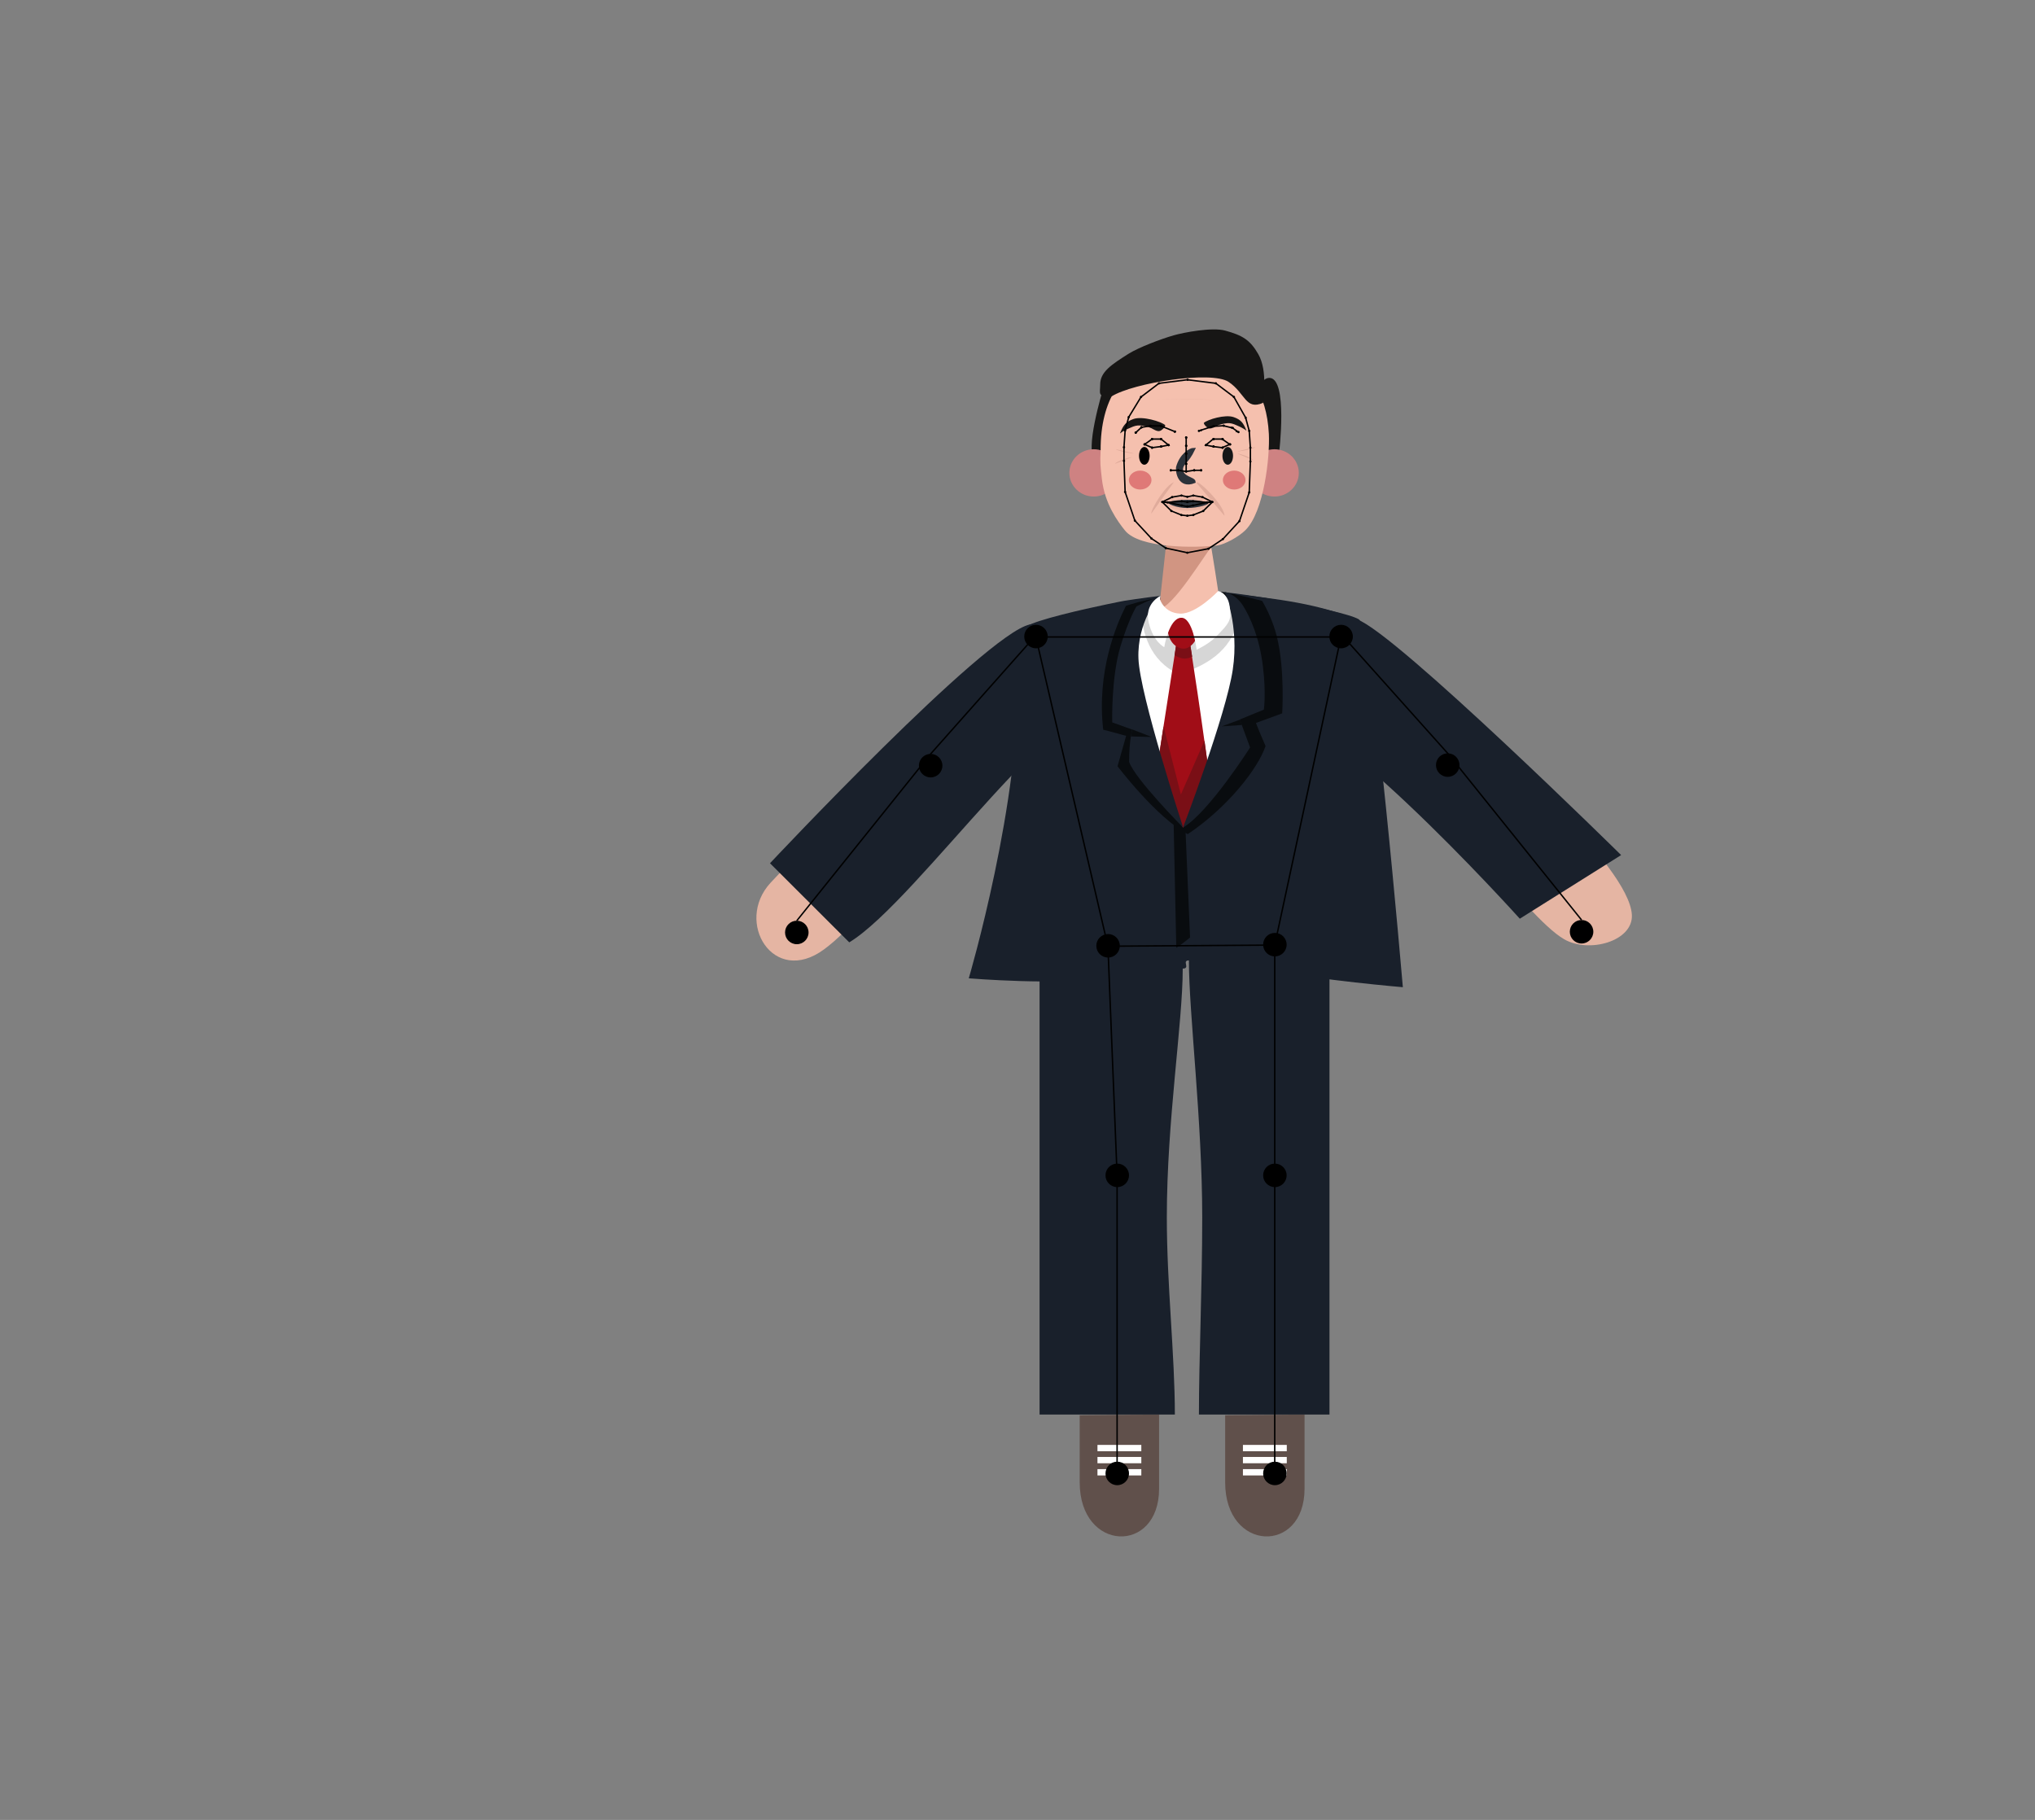 <?xml version="1.0" encoding="utf-8"?>
<!-- Generator: Adobe Adobe Illustrator 24.2.0, SVG Export Plug-In . SVG Version: 6.00 Build 0)  -->
<svg version="1.1" id="레이어_1" xmlns="http://www.w3.org/2000/svg" xmlns:xlink="http://www.w3.org/1999/xlink" x="0px"
	 y="0px" width="1420px" height="1270px" viewBox="0 0 1420 1270" style="enable-background:new 0 0 1420 1270;"
	 xml:space="preserve">
<rect x="0" y="0" width="1420" height="1270" fill="#808080" stroke="none"/>
<style type="text/css">
	.st0{fill:#60504B;}
	.st1{fill:#FFFFFF;}
	.st2{fill:#19202B;}
	.st3{fill:#171615;}
	.st4{fill:#E5B5A3;}
	.st5{fill:#090C0F;}
	.st6{fill:#D6D6D6;}
	.st7{fill:#F5C0AE;}
	.st8{fill:#D19582;}
	.st9{fill:#A10D17;}
	.st10{fill:#7A0F16;}
	.st11{fill:#CE8282;}
	.st12{fill:#E0AB9B;}
	.st13{fill:#151617;}
	.st14{fill:#DF7977;}
	.st15{fill:#2C323A;stroke:#2C323A;stroke-width:2;stroke-miterlimit:10;}
	.st16{fill:#2C323A;stroke:#EBB5A4;stroke-width:2;stroke-miterlimit:10;}
	.st17{fill:none;stroke:#000000;stroke-miterlimit:10;}
</style>
<g id="illustration">
	<path class="st0" d="M854.9,987.6v46.8c0,48.8,55.4,50.3,55.4,4.5v-51.8L854.9,987.6z"/>
	<path class="st0" d="M753.4,987.6v46.8c0,48.8,55.4,50.3,55.4,4.5v-51.8L753.4,987.6z"/>
	<rect x="867.3" y="1008.3" class="st1" width="30.6" height="4.4"/>
	<rect x="867.3" y="1016.7" class="st1" width="30.6" height="4.4"/>
	<rect x="867.3" y="1025.2" class="st1" width="30.6" height="4.4"/>
	<rect x="765.8" y="1008.3" class="st1" width="30.6" height="4.4"/>
	<rect x="765.8" y="1016.7" class="st1" width="30.6" height="4.4"/>
	<rect x="765.8" y="1025.2" class="st1" width="30.6" height="4.4"/>
	<path class="st2" d="M725.4,645.1c0,59.1,0,132.6,0,203.2c0,49.7,0,98,0,138.8c54.2,0,55.2,0,94.4,0c0-41.7-5.6-90.3-5.6-137.6
		c0-67.6,11.1-135.5,11.1-173.6c5.6,0-0.9-5.7,4.3-5.7c0,36.8,9.3,111.8,9.3,179.3c0,48.9-2.3,98.3-2.3,137.6c43.1,0,36.4,0,91.1,0
		c0-38.3,0-86.8,0-137.6c0-70.8,0-146.1,0-204.4H725.4L725.4,645.1z"/>
	<path class="st3" d="M769.6,271.9c0,0-13.4,44-5.2,48.4c8.1,4.4,9.5,0,9.5,0l11.1-44.7L769.6,271.9z"/>
	<path class="st3" d="M892.5,316.5c0,0,6.5-53.1-6.9-52.8C872.2,264,867.5,319.1,892.5,316.5z"/>
	<path class="st4" d="M628.7,523.3c0,0-69.3,69.2-91,92.7c-25.4,27.5,2.1,72.5,37.3,46.5c36.6-26.9,82.5-104.2,82.5-104.2
		L628.7,523.3z"/>
	<path class="st2" d="M718.5,435.8c-31.3,6.8-181.2,166.6-181.2,166.6l55.3,55.2c48-29,154.6-187.1,187.1-163.3l16.8-75.6"/>
	<path class="st4" d="M1002.4,551c0,0,61.4,88.3,89,104.4c17.4,10.1,48.3,1.4,47.3-17c-1.8-34.8-100.5-119.4-100.5-119.4L1002.4,551
		z"/>
	<path class="st2" d="M847.1,413l31,81.3c33.4-19,182.4,146.8,182.4,146.8l70.7-44.4c0,0-156.6-154.4-184.2-164.5
		C918.2,421.6,898.8,418.4,847.1,413z"/>
	<path class="st2" d="M978.9,688.9c0,0-57.8-4.9-93.2-12c-35.4-7.1-55.2-22.7-55.2-22.7l0,0c-0.2,0.2-4.2,3.6-9.5,7.2
		c-3.1,2.1-6.7,4.3-10.3,6c-8.6,4-20.9,9.7-43.1,14.7c-26.4,5.9-91.6,0.6-91.6,0.6s36.7-124.1,34.3-215c-0.6-20.9,0.2-26.5,6.3-30.7
		c6.4-4.4,39.9-12,55.8-15.3c7-1.5,11.9-2.4,11.9-2.4s49.6-8,70.5-6c7.9,0.8,21.9,2.8,36.7,5.4c24.3,4.2,50.8,9.9,56.7,13.5
		C957.5,438,978.9,688.9,978.9,688.9z"/>
	<path class="st5" d="M830.4,654.2L830.4,654.2c-0.2,0.2-4.2,3.6-9.6,7.2l-2.4-112.6l7.9,8.4L830.4,654.2z"/>
	<path class="st5" d="M894.7,497.8l-18.3,6.7c0,0,1,3.1,6.7,16.1c-5.3,15.7-26.3,42.7-54.3,61.5c-21.7-11.4-49-47.4-49-47.4l6-21.2
		c0,0-7-2-16-4.3c-4.6-40.7,9.1-73.1,15.9-86.5c5.6-1.7,9.5-2.8,9.5-2.8s39.6-9.4,56.2-7c6.3,0.9,17.5,3.3,29.3,6.4
		c3.7,6.3,7.6,14.6,10.2,24.6C896.7,466.8,894.7,497.8,894.7,497.8z"/>
	<path class="st1" d="M865.4,427.9c-3.4-5.4-6.5-9.1-6.5-9.1L806,419l-4.7,1.6c-2.6,3-5,6.1-6.6,10.1c-2.2,5.4-3.6,11.2-4.6,17
		c-1,6-1.4,12.2-1.3,18.3c0.2,3.2,0.5,6.4,1.1,9.3c3.6,20.6,14,60.3,34.4,99.7c20-23.5,45.8-112.5,48.2-132.4
		C870.9,437.5,868.1,432.1,865.4,427.9z"/>
	<path class="st6" d="M858.9,418.7L806,419l-4.7,1.6c-1.7,2-3.4,4.1-4.8,6.4c0.6,13.6,5.2,33.9,26.1,43.5
		c24-7.4,37.7-19.6,42.3-40.3c0.2-0.8,0.3-1.6,0.5-2.4C862.1,422.5,858.9,418.7,858.9,418.7z"/>
	<path class="st7" d="M811.7,420.9c-2.8,3.7-2.2,8.9,1.3,11.9c11,9.2,40.4,8.9,38.3-10.9c-1.1-9.9-6.6-43.1-6.6-43.1
		c-0.1-0.6,0.3-0.3,0,0.2C836,390.8,818.4,412.2,811.7,420.9z"/>
	<path class="st8" d="M847.1,379l-1.7-25l-29.3,4l-7.3,66.9C818.5,423.8,839.6,388.7,847.1,379z"/>
	<path class="st9" d="M844.3,546.1c-6.1,11.7-13.4,25-18.7,31.4c-5.1-6.2-14.1-23.9-19.2-34.2c1.8-12.4,3.7-24.9,5.5-36.5
		c3.1-20,5.9-37.9,7.7-49.5c1-6.6,1.8-11.3,2-13.3c3.3-2.9,8.3,2,8.3,2s0.7,4.6,1.9,12.3c2,12.9,5.3,34.7,8.6,58.6
		C841.8,526.3,843.1,536.2,844.3,546.1z"/>
	<path class="st10" d="M844.3,546.1c-6.1,11.7-13.4,25-18.7,31.4c-5.1-6.2-14.1-23.9-19.2-34.2c1.8-12.4,3.7-24.9,5.5-36.5
		l12.1,47.6l16.5-37.6C841.8,526.3,843.1,536.2,844.3,546.1z"/>
	<path class="st10" d="M831.9,458.2c-2,1-4.2,1.6-6.4,1.3c-2.2-0.3-4.2-1.2-5.9-2.3c1-6.6,1.8-11.3,2-13.3c3.3-2.9,8.3,2,8.3,2
		S830.7,450.5,831.9,458.2z"/>
	<path class="st9" d="M814.9,439.6c0,5.7,3.8,11.8,9.5,12.9c5.7,1.2,10.3-4.9,12-10.8c1.7-5.9-3.8-12.3-9.5-12.5
		C821.3,429.1,814.9,434,814.9,439.6z"/>
	<path class="st2" d="M881.9,495.2l-16.8,6.9l1.4,3.8l5.8,15.7c0,0-28.8,45.3-46.8,55.9c0,0,30-78.7,34.7-110.1
		c4.7-31.3-5.7-54.4-5.7-54.4s7.3,1.2,12.7,9.4c5.3,8.2,11.7,23.1,14,42.3C883.6,483.9,881.9,495.2,881.9,495.2z"/>
	<polygon class="st5" points="866.6,505.9 852.4,506.9 865.2,502.2 	"/>
	<path class="st2" d="M825.6,577.5c-0.5-0.5-33.5-33.8-37.7-45.8c-0.1-7.5,0.6-13.7,1.2-17.7c0.5-3.1,0.9-4.9,0.9-4.9l-13.9-5
		c0,0-0.8-31.1,5.7-52.9c5.8-19.3,11.2-28,11.2-28s9.8-5.1,15.2-6.3c0,0-14.8,17.2-13.8,42.7C795.3,484.9,825.3,576.5,825.6,577.5z"
		/>
	<path class="st5" d="M803.7,514.3l-14.6-0.4c0.5-3.1,0.9-4.9,0.9-4.9L803.7,514.3z"/>
	<path class="st1" d="M809.8,415.8l-0.4,2.4c0,0,2.8,9.6,14.1,10c11.3,0.4,26.6-15.8,26.6-15.8s6.6,1.2,7.9,10.6
		c1.2,9.4,1,10.8-9.9,21.7c-4.9,4.9-13.1,8.7-13.1,8.7s-2.7-23-11-22.3c-8.4,0.6-11.6,20.5-11.6,20.5s-7.6-3.6-10.8-17
		C798.2,421.1,809.8,415.8,809.8,415.8z"/>
	<ellipse class="st11" cx="763.2" cy="330" rx="17" ry="16.5"/>
	<ellipse class="st11" cx="889.3" cy="330" rx="17" ry="16.5"/>
	<path class="st7" d="M768,314.3c-0.5,8.8-0.1,11.4,0.9,20.1c2,17.3,11.1,29.6,16.1,35.8c10.1,12.6,49.3,12.2,64.6,10.4
		c4.7-0.6,14.6-5.8,19.5-10.7c13-13,17.1-51.3,16.3-67.1c-3-58.5-52.1-57.6-52.1-57.6S767.7,240.3,768,314.3z"/>
	<path class="st12" d="M819.1,336.5c-5.9,2.2-15.8,18.4-15.8,22"/>
	<path class="st12" d="M854.4,359.9c0-7.6-19.5-26.4-19.5-22.9"/>
	<path class="st12" d="M874.3,321.1c0-1.5-10.5-5.1-10.5-4.4"/>
	<path class="st12" d="M778.2,323.6c0-1.5,11.3-5.1,11.3-4.4"/>
	<path class="st12" d="M875.9,312c0,1-12.1,3.4-12.1,2.9"/>
	<path class="st12" d="M848.5,279c0-0.2-43.7-0.6-43.7-0.5"/>
	<path class="st12" d="M778.8,313.5c0,1,12.3,3.4,12.3,2.9"/>
	<path class="st3" d="M881.4,281.1c0.5-4.5,0.7-9,0.8-13.5c0.1-6.7-0.8-14.6-4.2-20.5c-5.7-9.9-11-13.1-23.1-16.4
		c-9.1-2.5-28.9,1.3-35.9,3.3c-9.1,2.6-24.5,8.5-31.4,12.8c-12.2,7.7-19.9,12.8-19.9,21.5c0,6.2-2.2,8.8,7.8,8.4
		c15.4-9.7,70.1-18.1,81.8-10.2C869.1,274.4,869,286.5,881.4,281.1z"/>
	<g>
		<path class="st3" d="M869.8,300.6c-2.2-5.7-4.1-7.8-8.9-9.5c-5.9-2.1-18.2,1.6-20.9,4c0.1,1.4,2.3,3.4,3.5,3.8
			c1.8,0.6,4.5-1.3,5.7-1.8c2.2-1,4.9-1.6,7.1-1.8s4.2,0.4,6.4,1.4C865,297.7,867.6,298.8,869.8,300.6z"/>
		<circle id="leftBrow1_1_" cx="859.3" cy="298.4" r="0.7"/>
		<circle id="leftBrow4_1_" cx="838.1" cy="300.3" r="0.7"/>
		<circle id="leftBrow3_1_" cx="847.1" cy="297.4" r="0.7"/>
		<circle id="leftBrow0_1_" cx="862.9" cy="301" r="0.7"/>
		<circle id="leftBrow2_1_" cx="853.7" cy="297" r="0.7"/>
	</g>
	<g>
		<path class="st3" d="M781.5,302.5c2.4-6.1,4.4-8.3,9.4-10.1c6.2-2.2,19.3,1.7,22.2,4.3c-0.1,1.5-2.4,3.6-3.7,4
			c-1.9,0.7-4.8-1.3-6-1.9c-2.4-1.1-5.2-1.7-7.6-1.9c-2.4-0.2-4.5,0.4-6.8,1.5C786.6,299.4,783.8,300.6,781.5,302.5z"/>
		<circle id="rightBrow1_1_" cx="796.5" cy="298.2" r="0.8"/>
		<circle id="rightBrow4_1_" cx="819.8" cy="301.2" r="0.8"/>
		<circle id="rightBrow3_1_" cx="810" cy="297.2" r="0.8"/>
		<circle id="rightBrow0_1_" cx="792.5" cy="301.9" r="0.8"/>
		<circle id="rightBrow2_1_" cx="802.7" cy="297.2" r="0.8"/>
	</g>
	<g>
		<ellipse id = "LEyeOpen" class="st13" cx="856.7" cy="318.1" rx="3.7" ry="6.2"/>
		<ellipse class="st14" cx="861.2" cy="335" rx="7.9" ry="6.6"/>
		<circle id="leftEye0_1_" cx="858.3" cy="310.1" r="0.8"/>
		<circle id="leftEye1_1_" cx="853.1" cy="306.4" r="0.8"/>
		<circle id="leftEye5_1_" cx="853.1" cy="312.4" r="0.8"/>
		<circle id="leftEye2_1_" cx="846.8" cy="306.4" r="0.8"/>
		<circle id="leftEye3_1_" cx="841.6" cy="310.6" r="0.8"/>
		<circle id="leftEye4_1_" cx="846.8" cy="311.6" r="0.8"/>
	</g>
	<g>
		<ellipse class="st14" cx="795.6" cy="335" rx="7.9" ry="6.6"/>
		<ellipse id = "REyeOpen" cx="798.5" cy="318.1" rx="3.7" ry="6.2"/>
		<circle id="rightEye0_1_" cx="798.7" cy="310.1" r="0.8"/>
		<circle id="rightEye1_1_" cx="803.9" cy="306.4" r="0.8"/>
		<circle id="rightEye5_1_" cx="803.9" cy="312.4" r="0.8"/>
		<circle id="rightEye2_1_" cx="810.2" cy="306.4" r="0.8"/>
		<circle id="rightEye3_1_" cx="815.4" cy="310.6" r="0.8"/>
		<circle id="rightEye4_1_" cx="810.2" cy="311.6" r="0.8"/>
	</g>
	<g>
		<path class="st15" d="M832.9,313.5c-2.3,0-9,3.9-11.3,12.7c-0.4,2.9,1.2,14.1,11.7,10c-0.2-2.5-9.2-2.7-8.8-9.1
			C825,322.8,828.5,322.8,832.9,313.5z"/>
		<circle id="nose1_1_" cx="827.7" cy="311.1" r="0.8"/>
		<circle id="nose0_1_" cx="827.7" cy="305.3" r="0.8"/>
		<circle id="nose3_1_" cx="827.7" cy="323.7" r="0.8"/>
		<circle id="rightNose0_1_" cx="817" cy="328.2" r="0.8"/>
		<circle id="rightNose1_1_" cx="822.2" cy="328.2" r="0.8"/>
		<circle id="nose2_1_" cx="827.7" cy="316.6" r="0.8"/>
		<circle id="nose4_1_" cx="827.7" cy="329" r="0.8"/>
		<circle id="leftNose0_1_" cx="838.1" cy="328.2" r="0.8"/>
		<circle id="leftNose1_1_" cx="833.3" cy="328.2" r="0.8"/>
	</g>
	<g>
		<path id="rightMiddleLip_2_" d="M814.8,349.6c0.4,0,0.8,0.4,0.8,0.8c0,0.4-0.4,0.8-0.8,0.8s-0.8-0.4-0.8-0.8
			C814,350,814.4,349.6,814.8,349.6z"/>
		<circle id="upperLipBottomMid_1_" cx="828.5" cy="350.1" r="0.8"/>
		<circle id="rightUpperLipBottom1_1_" cx="824.6" cy="349.6" r="0.8"/>
		<path id="leftMiddleLip_2_" d="M842.2,349.6c0.4,0,0.8,0.4,0.8,0.8c0,0.4-0.4,0.8-0.8,0.8s-0.8-0.4-0.8-0.8
			C841.4,350,841.8,349.6,842.2,349.6z"/>
		<circle id="leftUpperLipBottom1_1_" cx="832.4" cy="349.6" r="0.8"/>
		<circle id="lowerLipTopMid_2_" cx="828.5" cy="353.1" r="0.8"/>
		<circle id="rightLowerLipTop0_2_" cx="824.6" cy="352.4" r="0.8"/>
		<circle id="leftLowerLipTop0_2_" cx="832.4" cy="352.4" r="0.8"/>
		<path class="st16" d="M814,350.4c0.9-1.9,9.1-2.6,14.5-2.6c5.4,0,14.8,1.1,15.8,3.1c1,2.1-8.2,4.6-15.8,4.6
			C820.8,355.5,813,352.4,814,350.4z"/>
	</g>
</g>
<g id="skeleton_2_">
	<polygon class="st17" points="722.8,444.5 773.1,660.3 889.5,659.5 935.7,444.5 	"/>
	<polyline class="st17" points="721.8,444.5 649.4,526.1 556,642.5 	"/>
	<polyline class="st17" points="937.2,444.1 1010.2,525.7 1103.6,642 	"/>
	<polyline class="st17" points="773.1,660.3 779.5,820.5 779.5,1028.5 	"/>
	<polyline class="st17" points="889.5,659.5 889.5,820.5 889.5,1028.5 	"/>
	<polyline class="st17" points="828.5,265 808.7,267.5 796.2,277 787.6,291.1 785.1,300.4 784.3,312.1 784.3,321.6 785.1,343.3 
		791.9,363.3 803.5,375.8 813.5,382.5 828.5,385.7 843.3,382.9 853.3,376.2 864.9,363.6 871.7,343.6 872.5,322 872.5,312.4 
		871.7,300.7 869.2,291.5 861,277 848.4,267.5 828.5,265 	"/>
	<polyline class="st17" points="792.5,301.9 796.5,298.2 802.7,297.2 810,297.2 819.8,301.2 	"/>
	<polygon class="st17" points="798.7,310.1 803.9,306.4 810.2,306.4 815.4,310.6 810.2,311.6 803.9,312.4 	"/>
	<polyline class="st17" points="817,328.2 822.2,328.2 827.7,329 827.7,323.7 827.7,316.6 827.7,311.1 827.7,305.3 	"/>
	<polyline class="st17" points="864,301.5 860,298.6 853.7,297.1 846.4,297.5 836.4,300.7 	"/>
	<polygon class="st17" points="858.1,310.1 852.8,306.4 846.5,306.4 841.4,310.6 846.5,311.6 852.8,312.4 	"/>
	<polyline class="st17" points="838.1,328.2 833.1,328.2 827.7,329 	"/>
	<polygon class="st17" points="811,350.3 817.9,346.9 824.4,345.8 828.5,346.7 832.7,345.8 839.1,346.9 846,350.3 839.6,356.6 
		832.5,359.4 828.5,359.9 824.4,359.4 817.4,356.6 	"/>
	<polyline class="st17" points="811,350.3 814.6,350.6 824.6,349.8 828.5,350.3 832.5,349.8 842.4,350.6 846,350.3 	"/>
	<polyline class="st17" points="811,350.3 814.6,350.6 824.6,352.7 828.5,353.5 832.5,352.7 842.4,350.6 846,350.3 	"/>
	<circle id="rightShoulder_1_" cx="722.9" cy="444.2" r="8.2"/>
	<circle id="rightElbow_1_" cx="649.4" cy="534.3" r="8.2"/>
	<circle id="rightWrist_1_" cx="556" cy="650.7" r="8.2"/>
	<circle id="rightHip_1_" cx="773.2" cy="660" r="8.2"/>
	<circle id="rightKnee_1_" cx="779.6" cy="820.2" r="8.2"/>
	<circle id="rightAnkle_1_" cx="779.6" cy="1028.2" r="8.2"/>
	<circle id="leftElbow_1_" cx="1010.2" cy="533.9" r="8.2"/>
	<circle id="leftWrist_1_" cx="1103.6" cy="650.2" r="8.2"/>
	<circle id="leftHip_1_" cx="889.6" cy="659.2" r="8.2"/>
	<circle id="leftKnee_1_" cx="889.6" cy="820.2" r="8.2"/>
	<circle id="leftAnkle_1_" cx="889.6" cy="1028.2" r="8.2"/>
	<circle id="rightEye0_2_" cx="798.7" cy="310.1" r="0.8"/>
	<circle id="rightBrow1_2_" cx="796.5" cy="298.2" r="0.8"/>
	<circle id="rightBrow4_2_" cx="819.8" cy="301.2" r="0.8"/>
	<circle id="nose1_2_" cx="827.7" cy="311.1" r="0.8"/>
	<circle id="rightBrow3_2_" cx="810" cy="297.2" r="0.8"/>
	<circle id="rightEye1_2_" cx="803.9" cy="306.4" r="0.8"/>
	<circle id="rightBrow0_2_" cx="792.5" cy="301.9" r="0.8"/>
	<circle id="rightBrow2_2_" cx="802.7" cy="297.2" r="0.8"/>
	<circle id="rightEye5_2_" cx="803.9" cy="312.4" r="0.8"/>
	<circle id="rightEye2_2_" cx="810.2" cy="306.4" r="0.8"/>
	<circle id="rightEye3_2_" cx="815.4" cy="310.6" r="0.8"/>
	<circle id="nose0_2_" cx="827.7" cy="305.3" r="0.8"/>
	<circle id="nose3_2_" cx="827.7" cy="323.7" r="0.8"/>
	<circle id="rightNose0_2_" cx="817" cy="328.2" r="0.8"/>
	<circle id="rightMouthCorner_1_" cx="811" cy="350.3" r="0.8"/>
	<circle id="rightNose1_2_" cx="822.2" cy="328.2" r="0.8"/>
	<circle id="rightUpperLipTop0_1_" cx="817.9" cy="346.9" r="0.8"/>
	<circle id="nose2_2_" cx="827.7" cy="316.6" r="0.8"/>
	<circle id="nose4_2_" cx="827.7" cy="329" r="0.8"/>
	<circle id="upperLipTopMid_1_" cx="828.5" cy="346.7" r="0.8"/>
	<circle id="rightUpperLipTop1_1_" cx="824.4" cy="345.8" r="0.8"/>
	<path id="rightMiddleLip_1_" d="M814.6,349.8c0.4,0,0.8,0.4,0.8,0.8s-0.4,0.8-0.8,0.8s-0.8-0.4-0.8-0.8
		C813.8,350.2,814.2,349.8,814.6,349.8z"/>
	<circle id="lowerLipBottomMid_1_" cx="828.5" cy="359.9" r="0.8"/>
	<circle id="upperLipBottomMid_2_" cx="828.5" cy="350.3" r="0.8"/>
	<circle id="lowerLipTopMid_1_" cx="828.5" cy="353.4" r="0.8"/>
	<circle id="rightUpperLipBottom1_2_" cx="824.6" cy="349.8" r="0.8"/>
	<circle id="rightLowerLipTop0_1_" cx="824.6" cy="352.7" r="0.8"/>
	<circle id="rightLowerLipBottom1_1_" cx="824.4" cy="359.4" r="0.8"/>
	<circle id="rightLowerLipBottom0_1_" cx="817.4" cy="356.6" r="0.8"/>
	<circle id="rightEye4_2_" cx="810.2" cy="311.6" r="0.8"/>
	<circle id="jawMid_1_" cx="828.5" cy="385.7" r="0.8"/>
	<circle id="rightJaw7_1_" cx="813.5" cy="382.5" r="0.8"/>
	<circle id="rightJaw6_1_" cx="803.5" cy="375.8" r="0.8"/>
	<circle id="rightJaw5_1_" cx="791.9" cy="363.3" r="0.8"/>
	<circle id="rightJaw4_1_" cx="785.1" cy="343.3" r="0.8"/>
	<circle id="rightJaw3_1_" cx="784.3" cy="321.6" r="0.8"/>
	<circle id="rightJaw2_1_" cx="784.3" cy="312.1" r="0.8"/>
	<circle id="rightJaw1_1_" cx="785.1" cy="300.4" r="0.8"/>
	<circle id="rightJaw0_1_" cx="787.6" cy="291.1" r="0.8"/>
	<circle id="topMid_1_" cx="828.7" cy="265" r="0.8"/>
	<circle id="leftTop0_1_" cx="848.4" cy="267.5" r="0.8"/>
	<circle id="leftTop1_1_" cx="861" cy="277" r="0.8"/>
	<circle id="leftEye0_2_" cx="858.3" cy="310.1" r="0.8"/>
	<circle id="leftBrow1_2_" cx="860.2" cy="298.6" r="0.8"/>
	<circle id="leftBrow4_2_" cx="836.6" cy="300.7" r="0.8"/>
	<circle id="leftBrow3_2_" cx="846.6" cy="297.5" r="0.8"/>
	<circle id="leftEye1_2_" cx="853.1" cy="306.4" r="0.8"/>
	<circle id="leftBrow0_2_" cx="864.2" cy="301.5" r="0.8"/>
	<circle id="leftBrow2_2_" cx="853.9" cy="297.1" r="0.8"/>
	<circle id="leftEye5_2_" cx="853.1" cy="312.4" r="0.8"/>
	<circle id="leftEye2_2_" cx="846.8" cy="306.4" r="0.8"/>
	<circle id="leftEye3_2_" cx="841.6" cy="310.6" r="0.8"/>
	<circle id="leftNose0_2_" cx="838.1" cy="328.2" r="0.8"/>
	<circle id="leftMouthCorner_1_" cx="846" cy="350.3" r="0.8"/>
	<circle id="leftNose1_2_" cx="833.3" cy="328.2" r="0.8"/>
	<circle id="leftUpperLipTop0_1_" cx="839.1" cy="346.9" r="0.8"/>
	<circle id="leftUpperLipTop1_1_" cx="832.7" cy="345.8" r="0.8"/>
	<path id="leftMiddleLip_1_" d="M842.4,349.8c0.4,0,0.8,0.4,0.8,0.8s-0.4,0.8-0.8,0.8s-0.8-0.4-0.8-0.8
		C841.6,350.2,842,349.8,842.4,349.8z"/>
	<circle id="leftUpperLipBottom1_2_" cx="832.5" cy="349.8" r="0.8"/>
	<circle id="leftLowerLipTop0_1_" cx="832.5" cy="352.7" r="0.8"/>
	<circle id="leftLowerLipBottom1_1_" cx="832.7" cy="359.4" r="0.8"/>
	<circle id="leftLowerLipBottom0_1_" cx="839.6" cy="356.6" r="0.8"/>
	<circle id="leftEye4_2_" cx="846.8" cy="311.6" r="0.8"/>
	<circle id="leftJaw7_1_" cx="843.3" cy="382.9" r="0.8"/>
	<circle id="leftJaw6_1_" cx="853.3" cy="376.2" r="0.8"/>
	<circle id="leftJaw5_1_" cx="864.9" cy="363.6" r="0.8"/>
	<circle id="leftJaw4_1_" cx="871.7" cy="343.6" r="0.8"/>
	<circle id="leftJaw3_1_" cx="872.5" cy="322" r="0.8"/>
	<circle id="leftJaw2_1_" cx="872.5" cy="312.4" r="0.8"/>
	<circle id="leftJaw1_1_" cx="871.7" cy="300.7" r="0.8"/>
	<circle id="leftJaw0_1_" cx="869.2" cy="291.5" r="0.8"/>
	<circle id="rightTop0_1_" cx="808.8" cy="267.5" r="0.8"/>
	<circle id="rightTop1_1_" cx="796.2" cy="277" r="0.8"/>
	<circle id="leftShoulder_1_" cx="935.8" cy="444.2" r="8.2"/>
</g>
</svg>
